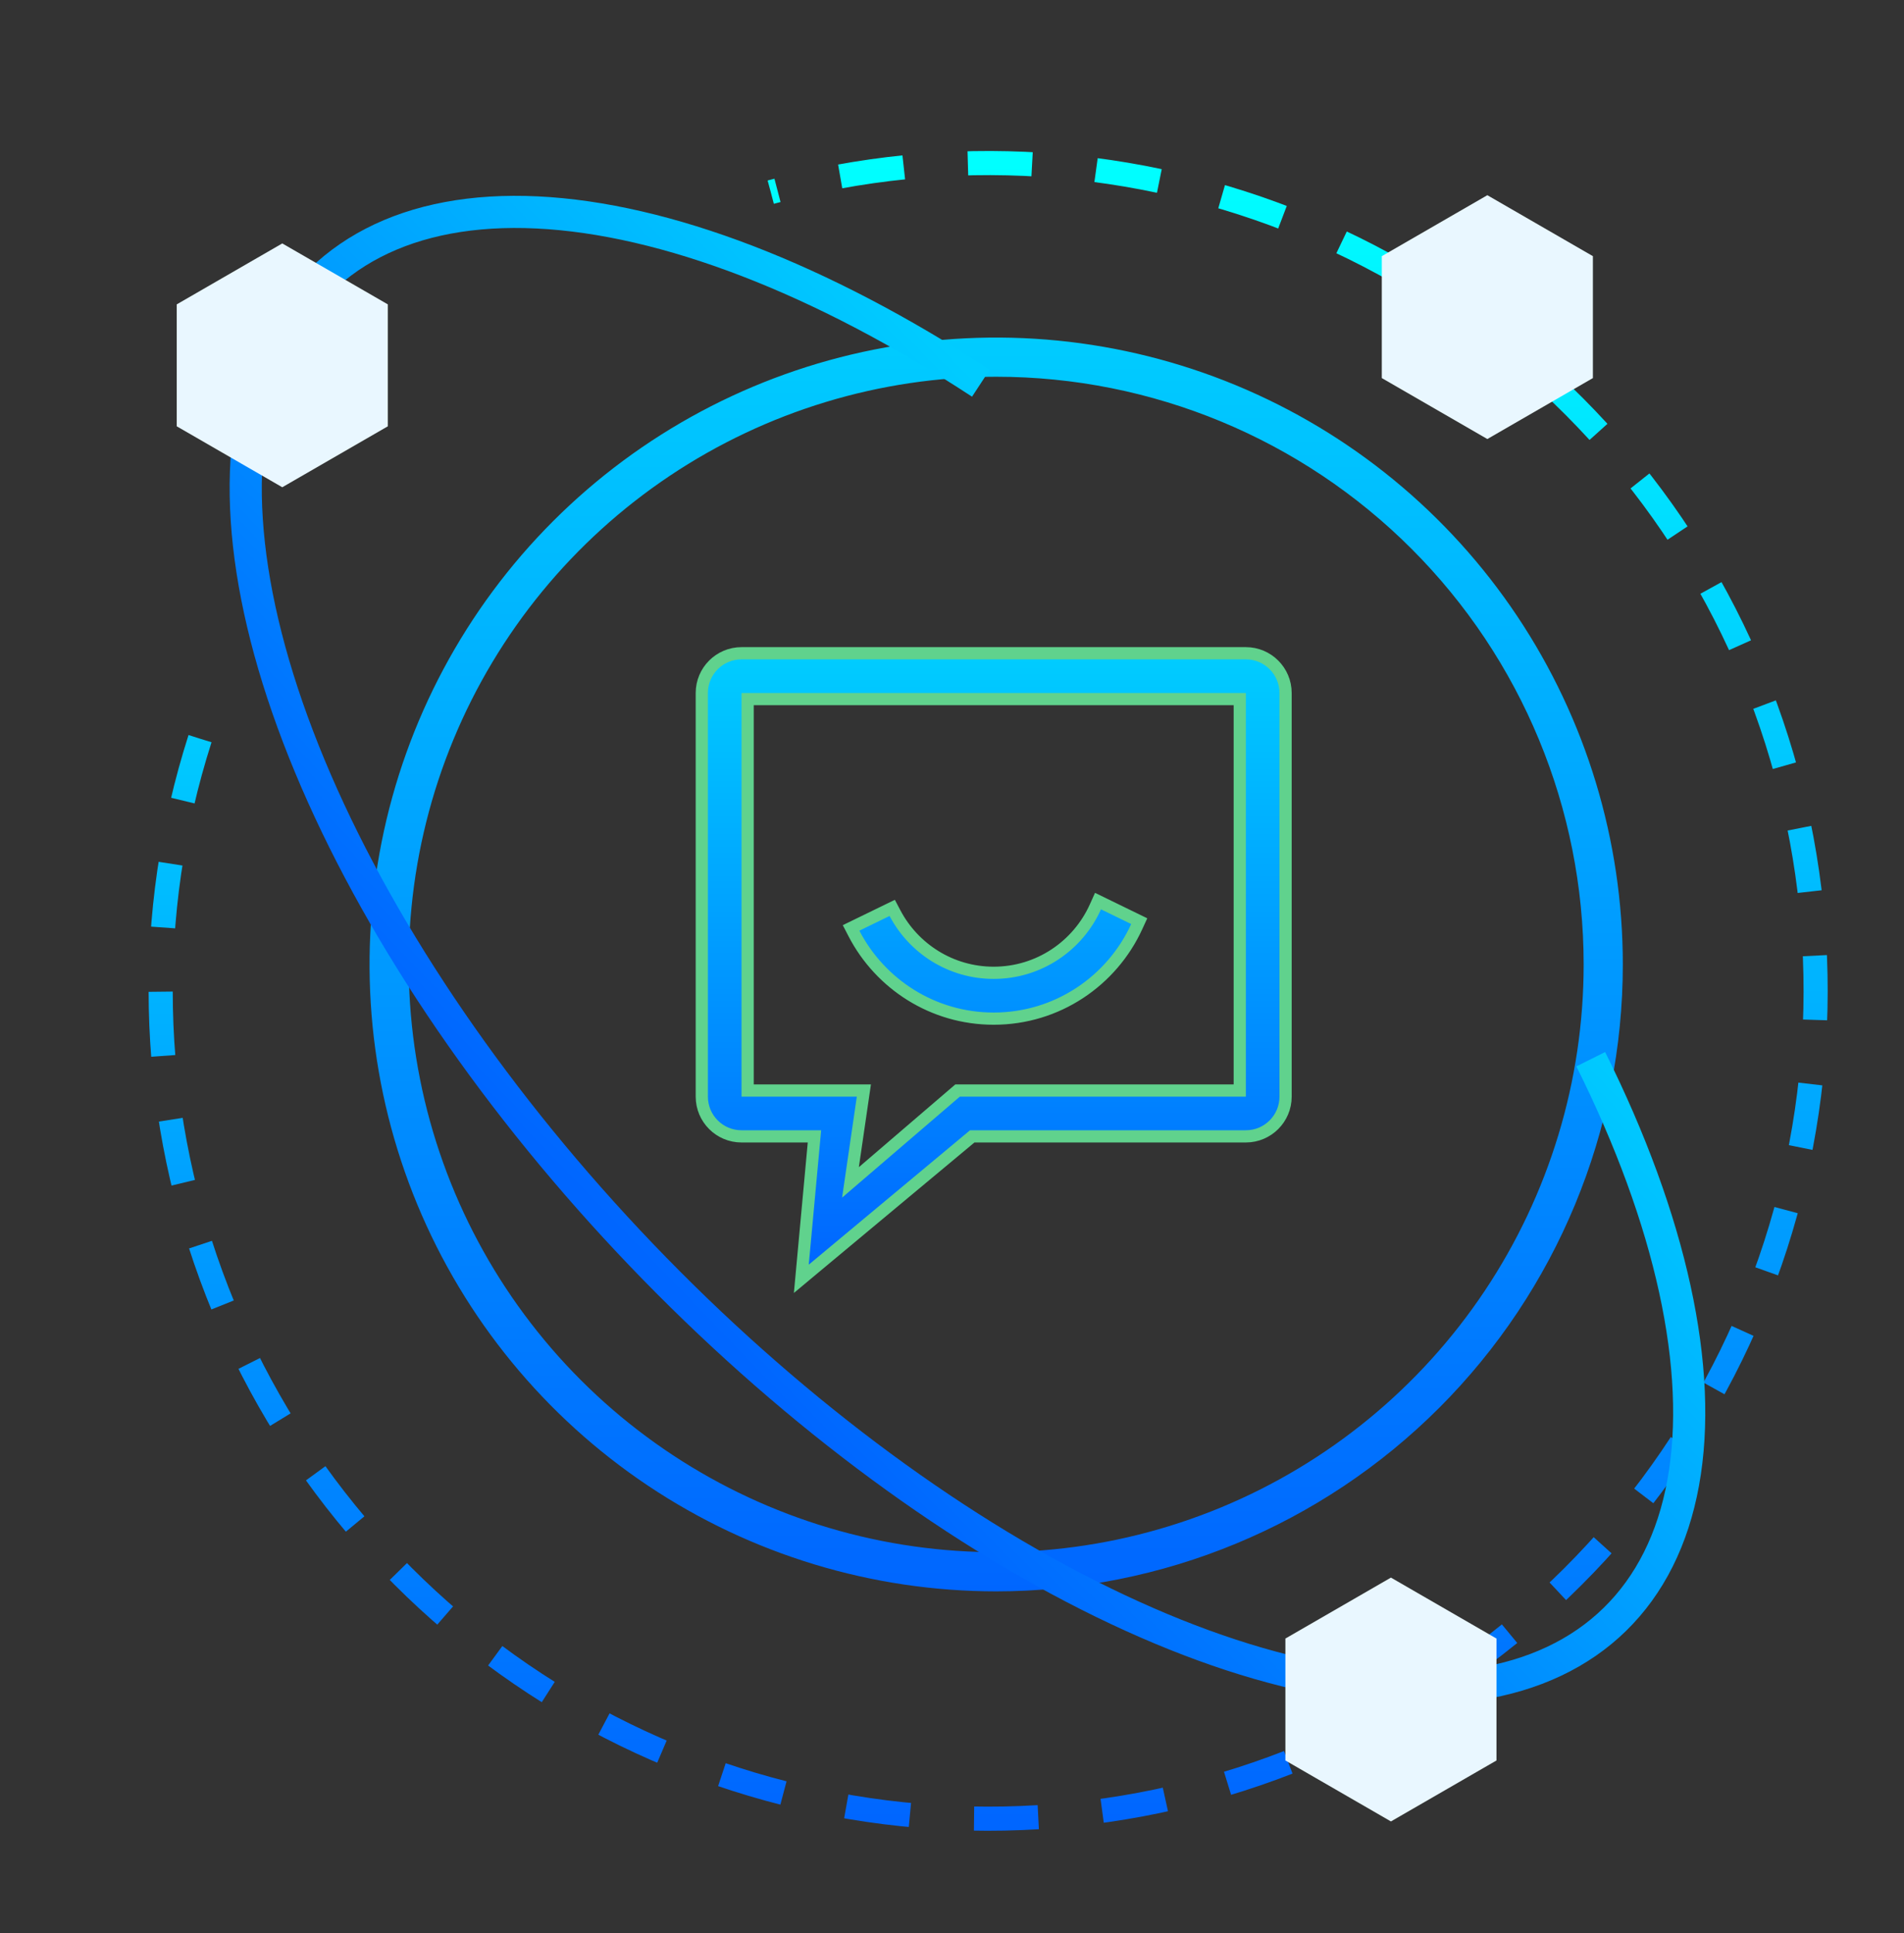 <svg width="270" height="274" viewBox="0 0 270 274" fill="none" xmlns="http://www.w3.org/2000/svg">
  <rect x="0" y="0" width="270" height="274" fill="#333333" stroke="none"/>
  <g clip-path="url(#clip0_3856_5052)">
    <path
      d="M141.266 225.57C123.691 225.57 106.511 220.358 91.898 210.594C77.285 200.83 65.895 186.952 59.169 170.714C52.444 154.477 50.684 136.61 54.113 119.373C57.541 102.136 66.005 86.302 78.432 73.875C90.859 61.447 106.693 52.984 123.93 49.556C141.168 46.127 159.034 47.886 175.272 54.612C191.509 61.338 205.387 72.727 215.151 87.34C224.915 101.954 230.127 119.134 230.127 136.709C230.127 160.276 220.765 182.878 204.1 199.543C187.435 216.207 164.833 225.57 141.266 225.57ZM141.266 53.402C124.79 53.402 108.683 58.288 94.983 67.442C81.283 76.596 70.606 89.606 64.3 104.829C57.995 120.051 56.345 136.801 59.56 152.961C62.774 169.121 70.709 183.965 82.359 195.616C94.01 207.266 108.854 215.201 125.014 218.415C141.174 221.629 157.924 219.98 173.146 213.674C188.369 207.369 201.379 196.691 210.533 182.992C219.687 169.292 224.573 153.185 224.573 136.709C224.573 114.614 215.796 93.425 200.173 77.802C184.55 62.179 163.36 53.402 141.266 53.402Z"
      fill="url(#paint0_linear_3856_5052)"
    />
    <path
      d="M105.153 161.077H115.495L113.825 179.184L113.633 181.268L115.24 179.928L137.869 161.077H176.671C179.78 161.077 182.304 158.556 182.304 155.446V98.229C182.304 95.12 179.781 92.596 176.671 92.596H105.153C102.041 92.596 99.52 95.12 99.52 98.229V155.446C99.52 158.556 102.041 161.077 105.153 161.077ZM135.545 154.789L120.603 167.601L122.358 155.571L122.503 154.58H121.502H106.019V99.095H175.805V154.58H136.108H135.788L135.545 154.789ZM121.486 131.141L120.688 131.529L121.096 132.317C124.81 139.481 132.279 144.389 140.912 144.389C149.93 144.389 157.677 139.03 161.199 131.34L161.551 130.572L160.791 130.202L156.507 128.116L155.705 127.725L155.339 128.539C152.863 134.05 147.34 137.891 140.912 137.891C134.836 137.891 129.564 134.462 126.914 129.432L126.523 128.691L125.77 129.057L121.486 131.141Z"
      fill="url(#paint1_linear_3856_5052)"
      stroke="#60D28D"
      stroke-width="1.731"
    />
  </g>
  <path
    d="M28.363 104.707C20.414 129.558 20.975 156.349 29.956 180.846C38.937 205.343 55.827 226.147 77.955 239.971C100.082 253.795 126.186 259.85 152.14 257.179C178.094 254.508 202.418 243.263 221.266 225.222C240.114 207.18 252.412 183.372 256.215 157.559C260.019 131.747 255.111 105.403 242.267 82.692C229.424 59.981 209.378 42.198 185.297 32.155C161.217 22.111 134.476 20.38 109.301 27.234"
    stroke="url(#paint2_linear_3856_5052)"
    stroke-width="3.418"
    stroke-dasharray="9.11 9.11"
  />
  <path
    d="M139.09 54.323C116.461 39.499 94.33 30.985 76.161 30.111C57.992 29.237 44.809 36.053 38.674 49.493C32.539 62.934 33.798 82.24 42.255 104.391C50.712 126.543 65.889 150.29 85.412 171.919C104.935 193.548 127.703 211.838 150.154 223.927C172.604 236.017 193.472 241.225 209.492 238.736C225.512 236.246 235.78 226.201 238.691 210.171C241.602 194.14 236.99 173.029 225.579 150.14"
    stroke="url(#paint3_linear_3856_5052)"
    stroke-width="4.557"
  />
  <path
    d="M225.883 53.591V36.31L210.916 27.669L195.949 36.31V53.591L210.916 62.232L225.883 53.591Z"
    fill="#E9F7FF"
  />
  <path
    d="M212.211 249.541V232.26L197.244 223.619L182.277 232.26V249.541L197.244 258.182L212.211 249.541Z"
    fill="#E9F7FF"
  />
  <path
    d="M54.996 60.427V43.145L40.029 34.505L25.062 43.145V60.427L40.029 69.067L54.996 60.427Z"
    fill="#E9F7FF"
  />
  <defs>
    <linearGradient
      id="paint0_linear_3856_5052"
      x1="141.177"
      y1="225.523"
      x2="141.177"
      y2="47.885"
      gradientUnits="userSpaceOnUse"
    >
      <stop stop-color="#0066FF" />
      <stop offset="1" stop-color="#00CCFF" />
    </linearGradient>
    <linearGradient
      id="paint1_linear_3856_5052"
      x1="140.871"
      y1="179.241"
      x2="140.871"
      y2="93.479"
      gradientUnits="userSpaceOnUse"
    >
      <stop stop-color="#0066FF" />
      <stop offset="1" stop-color="#00CCFF" />
    </linearGradient>
    <linearGradient
      id="paint2_linear_3856_5052"
      x1="139.885"
      y1="257.937"
      x2="139.885"
      y2="23.183"
      gradientUnits="userSpaceOnUse"
    >
      <stop stop-color="#0066FF" />
      <stop offset="1" stop-color="#00FFFF" />
    </linearGradient>
    <linearGradient
      id="paint3_linear_3856_5052"
      x1="91.599"
      y1="178.505"
      x2="178.222"
      y2="94.907"
      gradientUnits="userSpaceOnUse"
    >
      <stop stop-color="#0066FF" />
      <stop offset="1" stop-color="#00CCFF" />
    </linearGradient>
    <clipPath id="clip0_3856_5052">
      <rect width="177.722" height="177.722" fill="white" transform="translate(52.406 47.848)" />
    </clipPath>
  </defs>
</svg>
